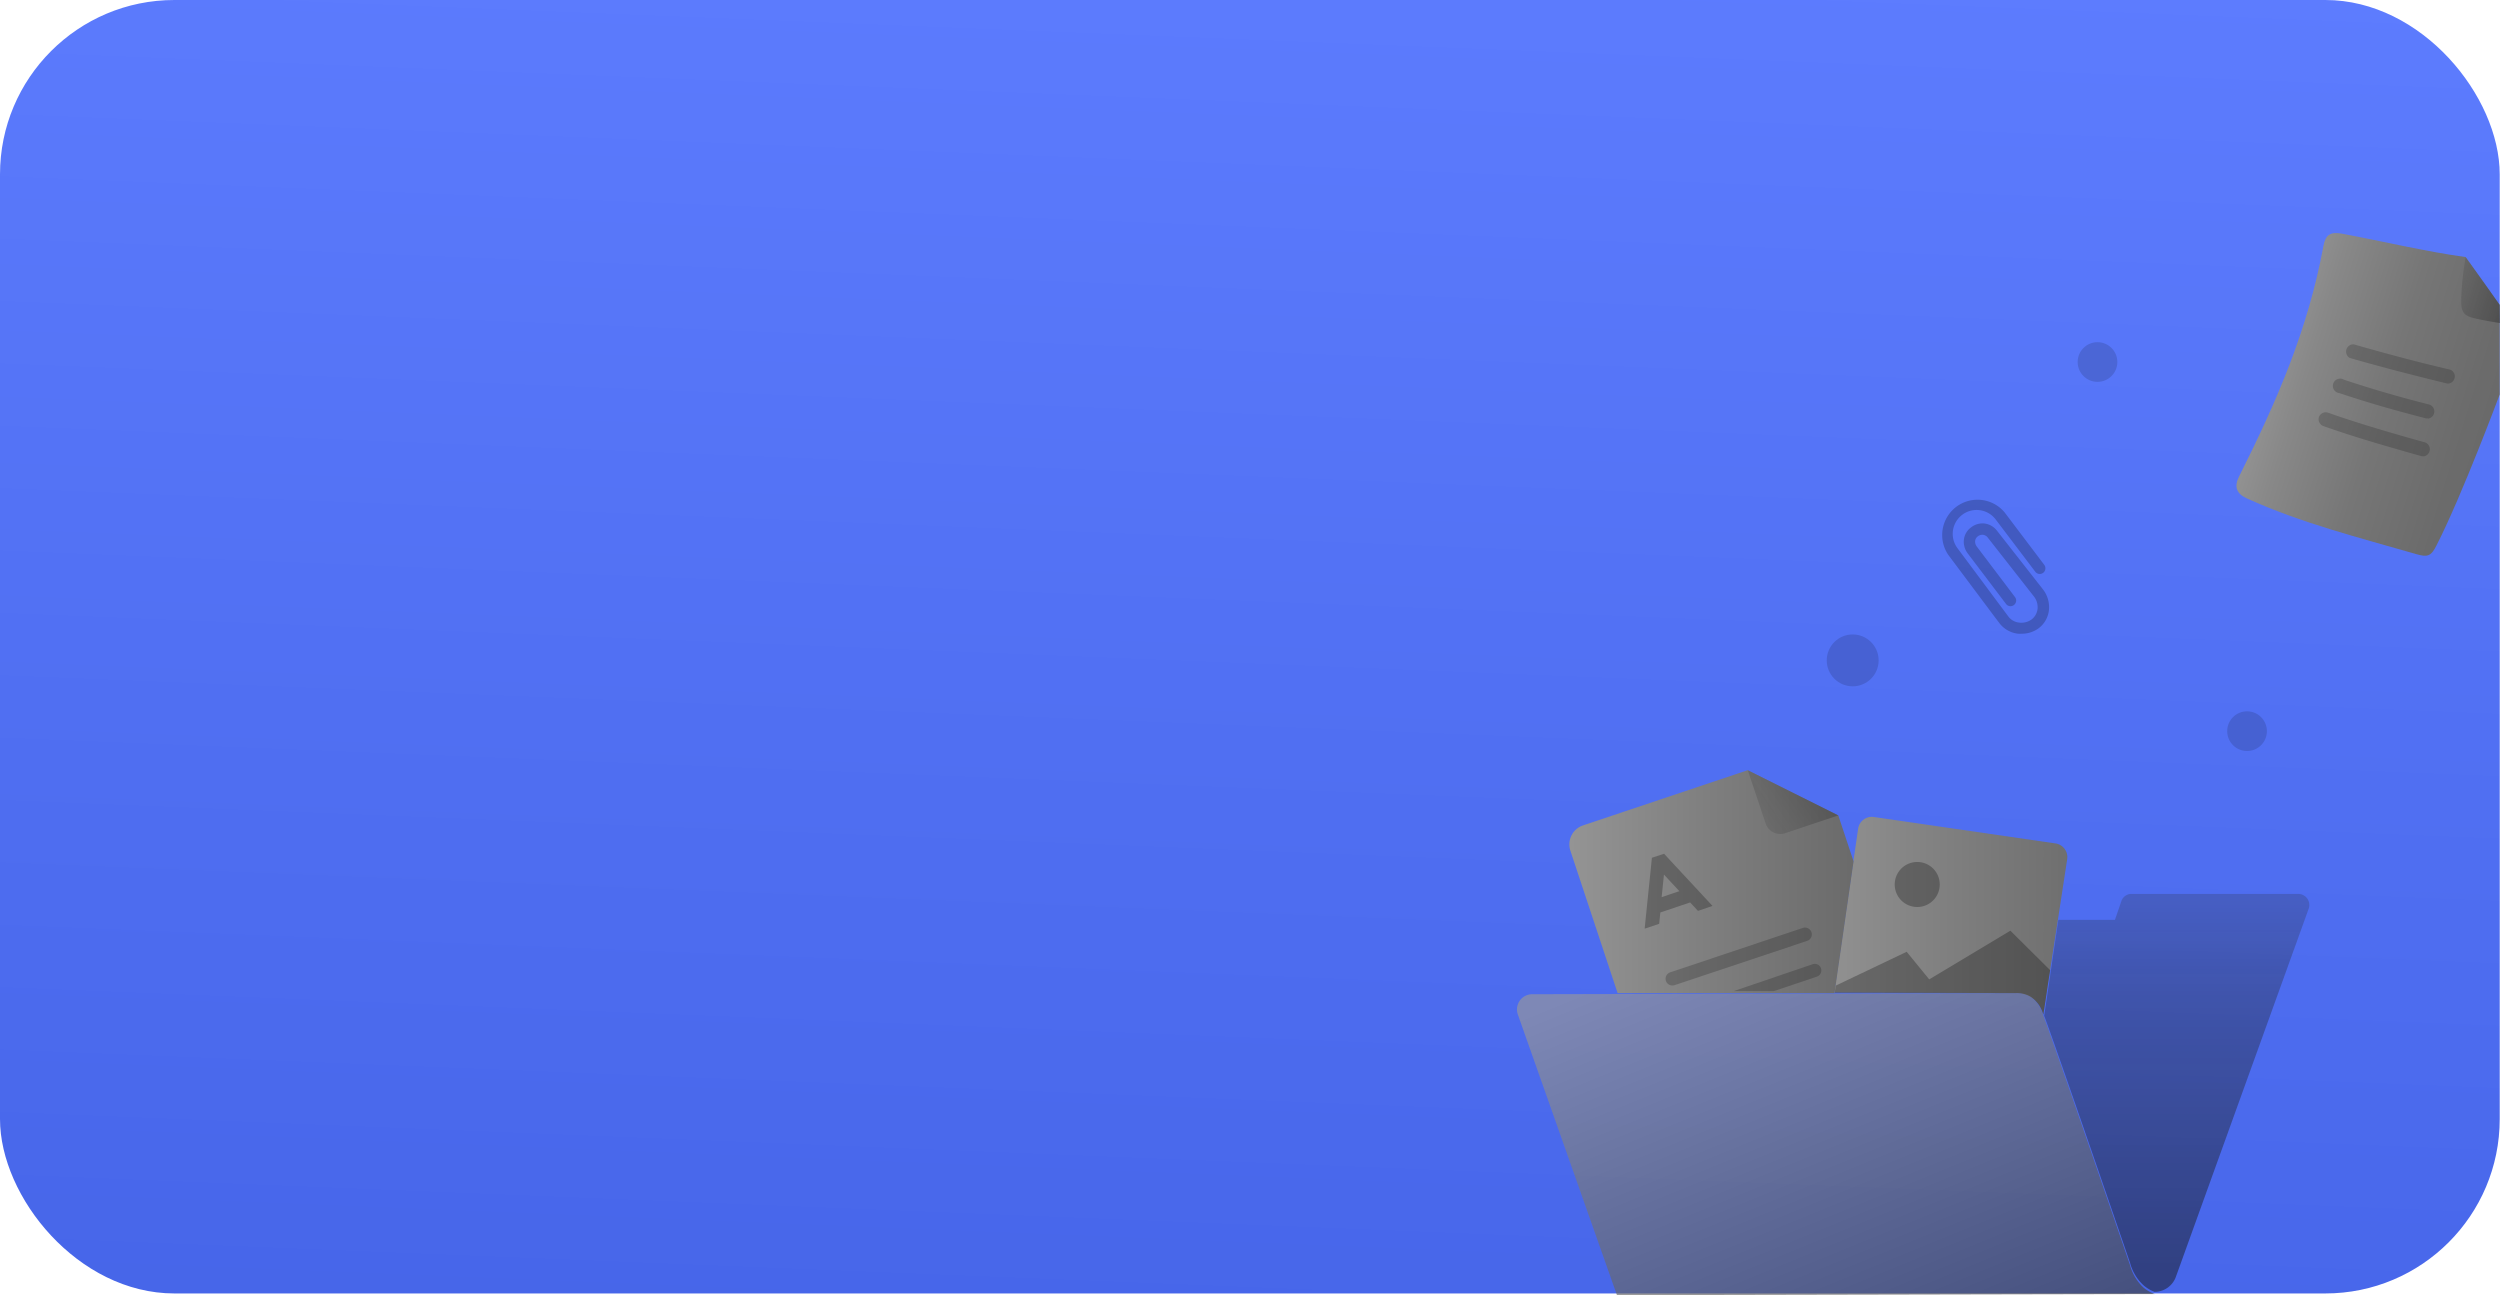 <svg xmlns="http://www.w3.org/2000/svg" xmlns:xlink="http://www.w3.org/1999/xlink" viewBox="0 0 344.04 178.25">
  <defs>
    <style>
      .cls-1 {
        isolation: isolate;
      }

      .cls-2 {
        fill: url(#linear-gradient);
      }

      .cls-3 {
        opacity: 0.5;
        fill: url(#linear-gradient-2);
      }

      .cls-10, .cls-11, .cls-12, .cls-13, .cls-14, .cls-15, .cls-3, .cls-4, .cls-5, .cls-6, .cls-7, .cls-8, .cls-9 {
        mix-blend-mode: overlay;
      }

      .cls-4 {
        opacity: 0.65;
        fill: url(#linear-gradient-3);
      }

      .cls-5 {
        opacity: 0.22;
      }

      .cls-6 {
        opacity: 0.14;
      }

      .cls-7 {
        fill: url(#linear-gradient-4);
      }

      .cls-8 {
        opacity: 0.27;
      }

      .cls-9 {
        fill: url(#linear-gradient-5);
      }

      .cls-10, .cls-14 {
        opacity: 0.35;
      }

      .cls-10 {
        fill: url(#linear-gradient-6);
      }

      .cls-11 {
        opacity: 0.25;
      }

      .cls-12 {
        opacity: 0.2;
      }

      .cls-13 {
        fill: url(#linear-gradient-7);
      }

      .cls-14 {
        fill: url(#linear-gradient-8);
      }

      .cls-15 {
        opacity: 0.18;
      }
    </style>
    <linearGradient id="linear-gradient" x1="-326.09" y1="588.41" x2="-326.22" y2="586.77" gradientTransform="matrix(344, 0, 0, -178, 112363.36, 104720.43)" gradientUnits="userSpaceOnUse">
      <stop offset="0" stop-color="#5e7dff"/>
      <stop offset="1" stop-color="#3c5bdf"/>
    </linearGradient>
    <linearGradient id="linear-gradient-2" x1="299.46" y1="102.98" x2="299.46" y2="172.95" gradientTransform="matrix(1, 0, 0, 1, -0.19, 1.05)" gradientUnits="userSpaceOnUse">
      <stop offset="0.01" stop-color="#333" stop-opacity="0.15"/>
      <stop offset="0.47" stop-color="#242424" stop-opacity="0.66"/>
      <stop offset="1" stop-color="#1a1a1a"/>
    </linearGradient>
    <linearGradient id="linear-gradient-3" x1="238.56" y1="126.55" x2="275.2" y2="216.09" gradientTransform="matrix(1, 0, 0, 1, -0.19, 1.05)" gradientUnits="userSpaceOnUse">
      <stop offset="0" stop-color="#999"/>
      <stop offset="1" stop-color="#212121"/>
    </linearGradient>
    <linearGradient id="linear-gradient-4" x1="241.25" y1="126.22" x2="295.67" y2="126.22" gradientUnits="userSpaceOnUse">
      <stop offset="0.06" stop-color="#999"/>
      <stop offset="0.48" stop-color="gray"/>
      <stop offset="0.97" stop-color="#666"/>
    </linearGradient>
    <linearGradient id="linear-gradient-5" x1="211.76" y1="121.55" x2="259.7" y2="121.55" gradientUnits="userSpaceOnUse">
      <stop offset="0" stop-color="#999"/>
      <stop offset="0.46" stop-color="gray"/>
      <stop offset="1" stop-color="#666"/>
    </linearGradient>
    <linearGradient id="linear-gradient-6" x1="247.36" y1="97.18" x2="259.62" y2="93.73" gradientTransform="translate(-23.27 98.69) rotate(-18.48)" gradientUnits="userSpaceOnUse">
      <stop offset="0.01" stop-color="#333" stop-opacity="0.5"/>
      <stop offset="1" stop-color="#1a1a1a"/>
    </linearGradient>
    <linearGradient id="linear-gradient-7" x1="329.57" y1="138.57" x2="374.45" y2="138.57" gradientTransform="translate(36.62 -182.42) rotate(17.33)" gradientUnits="userSpaceOnUse">
      <stop offset="0" stop-color="#999"/>
      <stop offset="0.18" stop-color="#888"/>
      <stop offset="0.43" stop-color="#767676"/>
      <stop offset="0.7" stop-color="#6b6b6b"/>
      <stop offset="1" stop-color="#676767"/>
    </linearGradient>
    <linearGradient id="linear-gradient-8" x1="353.92" y1="121.78" x2="361.13" y2="121.78" gradientTransform="translate(36.62 -182.42) rotate(17.33)" xlink:href="#linear-gradient-6"/>
  </defs>
  <title>Opracowania_Mob</title>
  <g class="cls-1">
    <g id="Layer_1" data-name="Layer 1">
      <rect id="Rectangle_193" data-name="Rectangle 193" class="cls-2" width="344" height="178" rx="24"/>
      <g id="Folder">
        <path class="cls-3" d="M281.31,140c.68,1.72,5.25,14.83,11.82,34a6.45,6.45,0,0,0,1.88,3.12,5.13,5.13,0,0,0,1.49.88h0a3.12,3.12,0,0,0,2.95-2.11l18.25-50.59a1.52,1.52,0,0,0-1.36-2.06l-23.05,0a1.45,1.45,0,0,0-1.36,1l-.88,2.57-7.79,0L282,135.4Z" transform="translate(0 -0.22)"/>
        <path class="cls-4" d="M296.52,178.3l-74,.16L208.9,139.89a2.1,2.1,0,0,1,1.87-2.85l66.88-.15a3.38,3.38,0,0,1,2,.68,4,4,0,0,1,1.32,1.79c.68,1.72,5.57,15.73,12.15,34.94a6.49,6.49,0,0,0,1.87,3.12A5.13,5.13,0,0,0,296.52,178.3Z" transform="translate(0 -0.22)"/>
      </g>
      <path class="cls-5" d="M278.21,87.43a3.87,3.87,0,0,1-.48,0A3.74,3.74,0,0,1,275.17,86l-.83-1.1-6.21-8.3a4.86,4.86,0,0,1,7.75-5.85l5.44,7.2a.78.78,0,0,1-.15,1.1.77.77,0,0,1-1.09-.16l-5.43-7.17a3.29,3.29,0,0,0-5.27,3.94l7,9.4a2.14,2.14,0,0,0,1.5.84,2.4,2.4,0,0,0,1.71-.44,2.12,2.12,0,0,0,.81-1.45,2.39,2.39,0,0,0-.48-1.68l-6.34-8.09a1,1,0,0,0-.66-.42,1,1,0,0,0-.74.21.89.89,0,0,0-.37.64,1.13,1.13,0,0,0,.24.78l5.25,6.94a.78.78,0,0,1-.15,1.09.77.77,0,0,1-1.09-.15l-5.26-6.94a2.66,2.66,0,0,1-.54-1.88,2.44,2.44,0,0,1,1-1.72,2.55,2.55,0,0,1,1.9-.52,2.59,2.59,0,0,1,1.67,1l6.34,8.09a4,4,0,0,1,.8,2.79,3.61,3.61,0,0,1-1.42,2.53A3.91,3.91,0,0,1,278.21,87.43Z" transform="translate(0 -0.22)"/>
      <circle class="cls-6" cx="254.96" cy="90.88" r="3.57"/>
      <circle class="cls-6" cx="288.65" cy="49.82" r="2.73"/>
      <circle class="cls-6" cx="309.23" cy="100.62" r="2.73"/>
      <g id="Photo">
        <path class="cls-7" d="M277.41,136.89a3.79,3.79,0,0,1,3.78,3c1.13-7.44,2.16-14,3.29-21.44a1.91,1.91,0,0,0-1.61-2.16l-25-3.64a1.91,1.91,0,0,0-2.16,1.61l-3.29,22.55Z" transform="translate(0 -0.22)"/>
        <path class="cls-8" d="M277.41,136.89a3.72,3.72,0,0,1,2.06.5,4.49,4.49,0,0,1,1.72,2.46c.38-2.25.57-3.86.95-6.11l-5.48-5.44L265.49,135l-3.1-3.8-9.77,4.66-.13,1Z" transform="translate(0 -0.22)"/>
        <circle class="cls-8" cx="263.84" cy="121.72" r="3.1"/>
      </g>
      <g id="Document">
        <path class="cls-9" d="M222.61,136.89h29.85l2.62-18.13-2.1-6.33-12.46-6.22-22.68,7.6a2.76,2.76,0,0,0-1.73,3.48Z" transform="translate(0 -0.22)"/>
        <path class="cls-10" d="M245.67,114.88l7.31-2.45-12.46-6.22,2.45,7.32A2.13,2.13,0,0,0,245.67,114.88Z" transform="translate(0 -0.22)"/>
        <path class="cls-11" d="M233.67,125.57l2-.68L229,117.71l-1.67.55-1,9.76,2-.67.16-1.56,4.1-1.38Zm-5-1.89.32-3.1,2.12,2.28Z" transform="translate(0 -0.22)"/>
        <path class="cls-12" d="M230.16,135.84a.93.93,0,0,1-.29-1.82l18.19-6.09a.94.94,0,1,1,.6,1.78l-18.2,6.08A1,1,0,0,1,230.16,135.84Z" transform="translate(0 -0.22)"/>
        <path class="cls-12" d="M238.56,136.62l10.9-3.71a.9.9,0,1,1,.57,1.71l-5.94,2Z" transform="translate(0 -0.22)"/>
      </g>
      <g id="Paper">
        <path class="cls-13" d="M332.53,76.48c-7.85-2.27-15.84-4.27-23.3-7.66-1.47-.66-1.8-1.62-1.11-3,5.25-10.47,9.49-20.23,11.63-31.79.28-1.53,1-1.93,2.5-1.66,5.73,1.06,11.32,2.43,17.07,3.23,2.07,2.86,4.68,6.58,4.68,6.58l0,12.32s-5.16,13.85-8.68,20.74C334.57,76.77,334.07,76.93,332.53,76.48Z" transform="translate(0 -0.22)"/>
        <path class="cls-14" d="M340.2,43.93c1.23.35,3.85.75,3.85.75l-.05-2.5s-3.11-4.42-4.68-6.55a36.18,36.18,0,0,0-.62,6.19C338.73,43,339,43.61,340.2,43.93Z" transform="translate(0 -0.22)"/>
        <g>
          <path class="cls-15" d="M337,53a.78.78,0,0,1-.22,0c-4.11-1-8.49-2.11-13.39-3.51a1,1,0,0,1,.54-1.88c4.86,1.4,9.21,2.54,13.29,3.49A1,1,0,0,1,337,53Z" transform="translate(0 -0.22)"/>
          <path class="cls-15" d="M334.13,57.8l-.25,0c-4.34-1.11-8.25-2.24-11.94-3.48a1,1,0,1,1,.62-1.85c3.65,1.22,7.51,2.35,11.81,3.44a1,1,0,0,1-.24,1.92Z" transform="translate(0 -0.22)"/>
          <path class="cls-15" d="M333.52,63a1.15,1.15,0,0,1-.26,0c-4.62-1.3-9.13-2.59-13.54-4.15a1,1,0,0,1-.59-1.25,1,1,0,0,1,1.24-.59c4.36,1.54,8.83,2.82,13.41,4.11a1,1,0,0,1-.26,1.91Z" transform="translate(0 -0.22)"/>
        </g>
      </g>
    </g>
  </g>
</svg>
